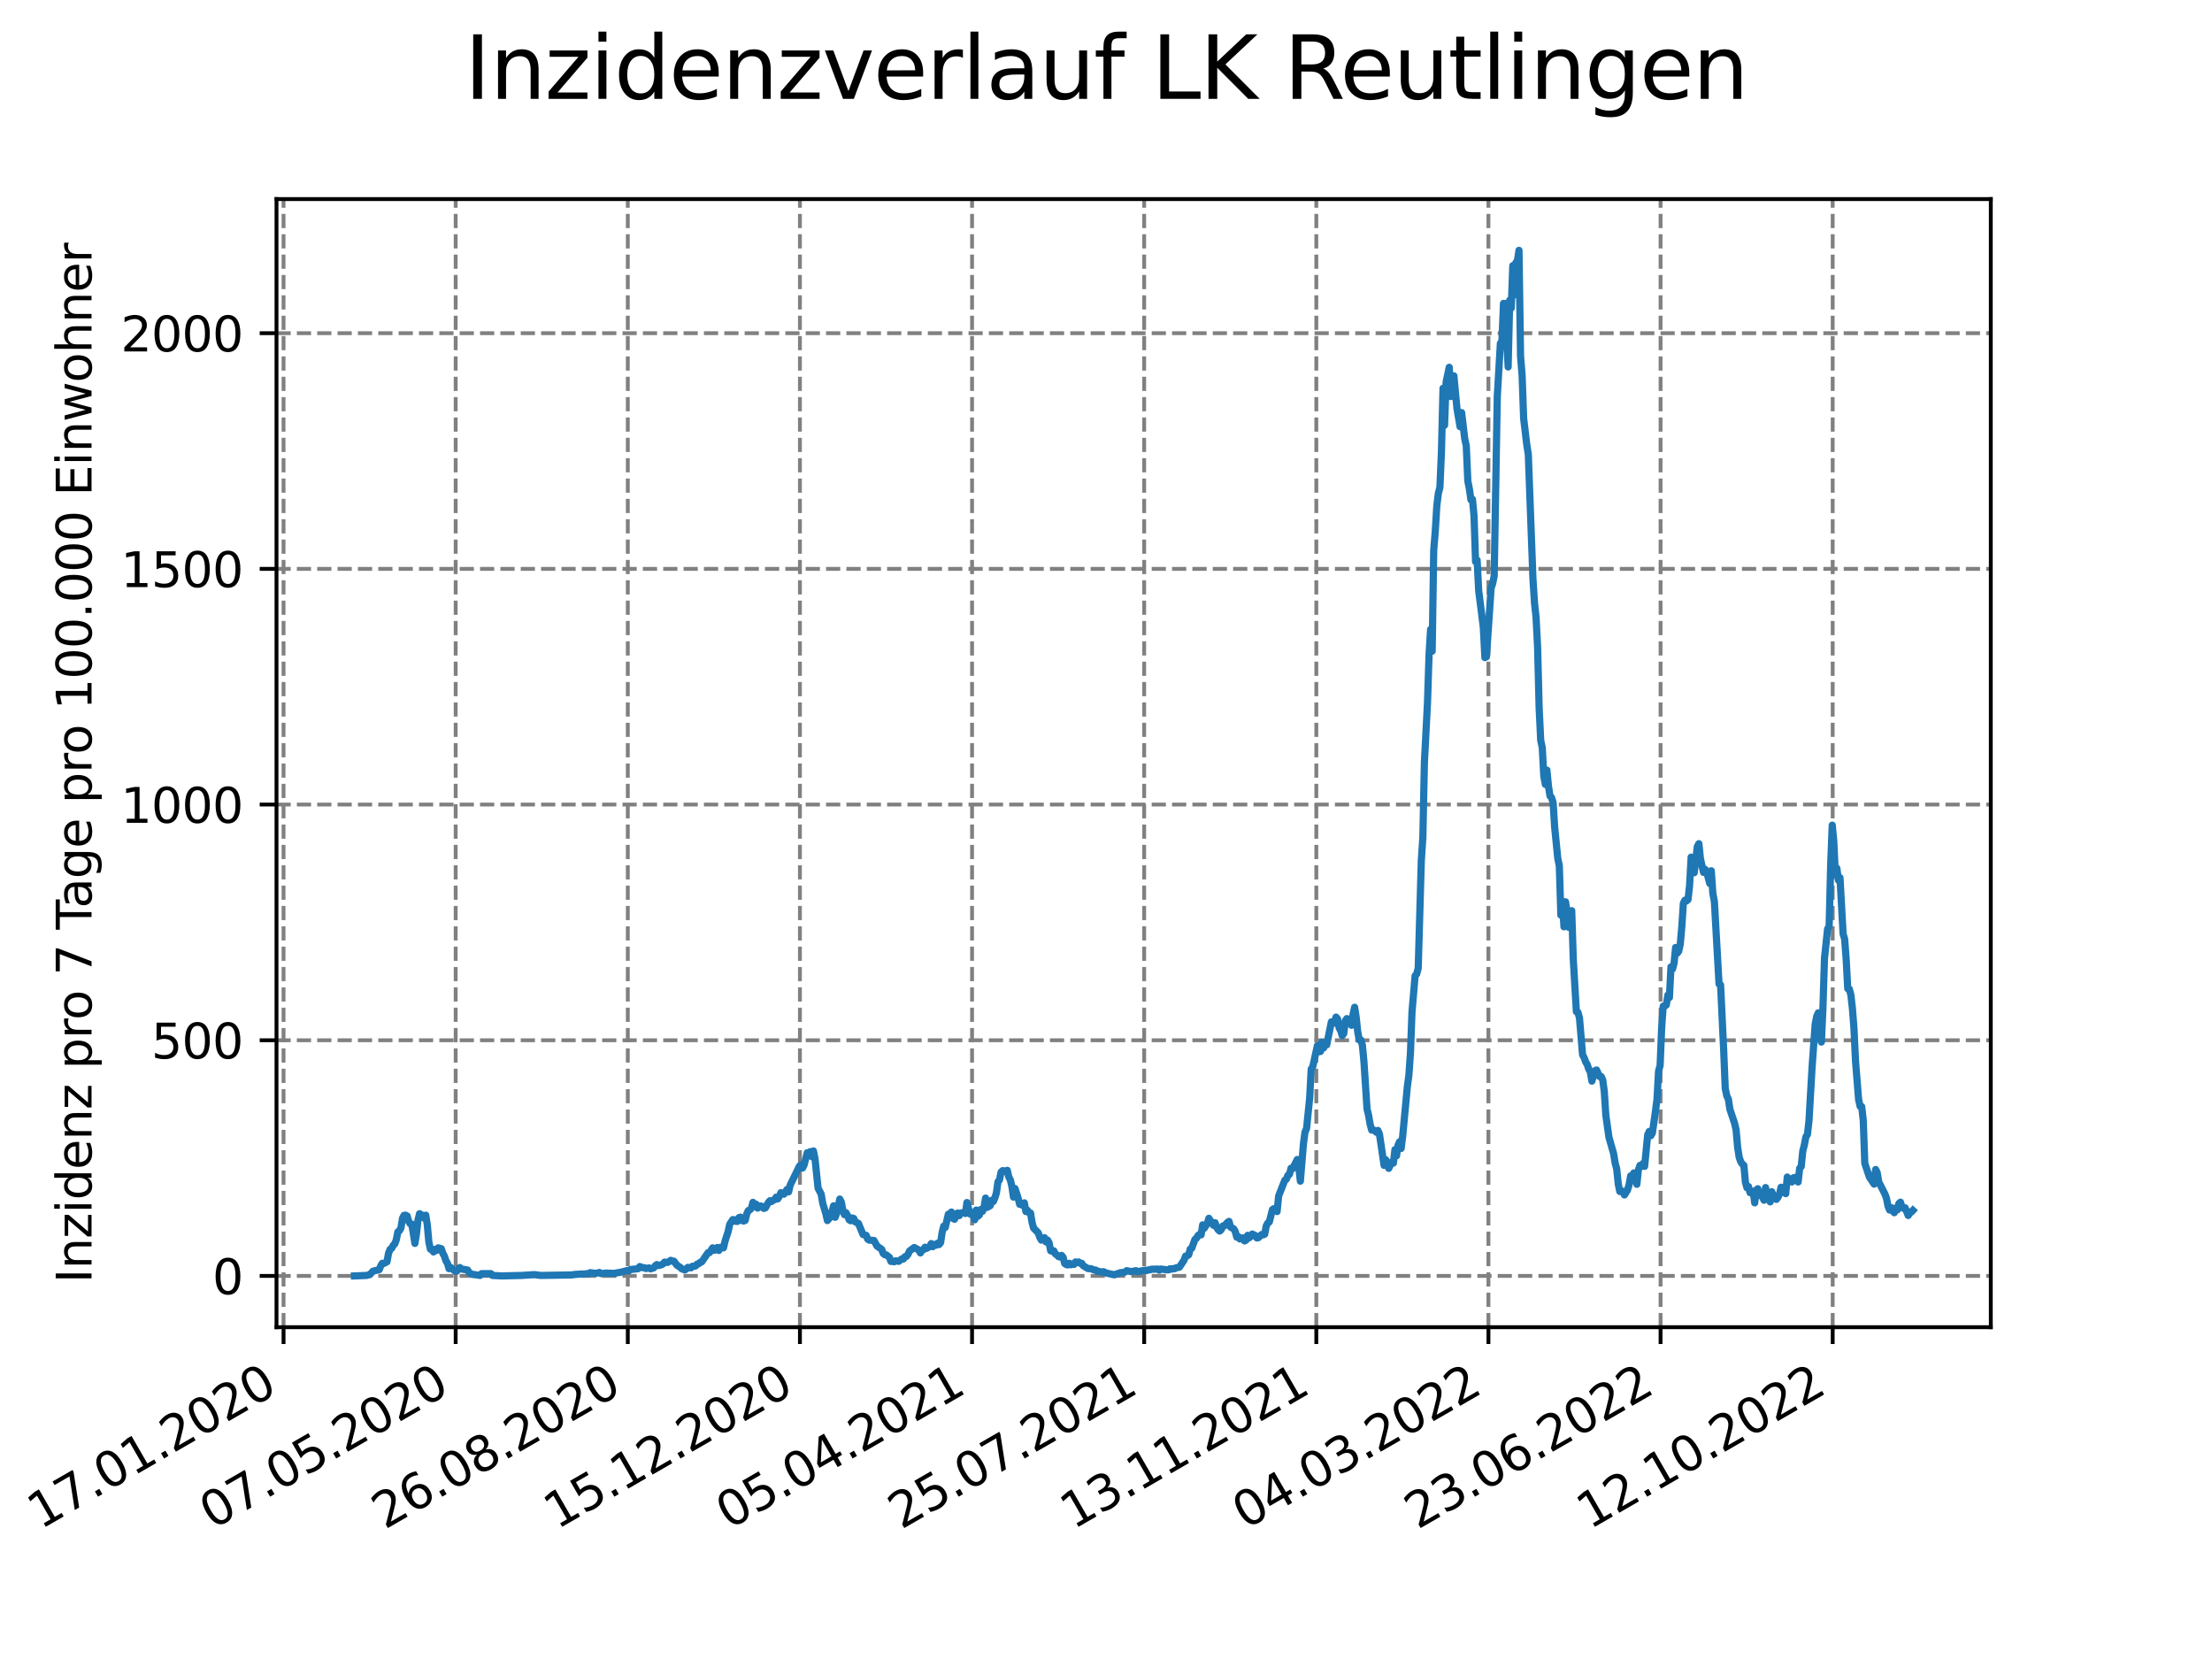 <?xml version="1.0" encoding="utf-8" standalone="no"?>
<!DOCTYPE svg PUBLIC "-//W3C//DTD SVG 1.1//EN"
  "http://www.w3.org/Graphics/SVG/1.1/DTD/svg11.dtd">
<svg xmlns:xlink="http://www.w3.org/1999/xlink" width="460.8pt" height="345.6pt" viewBox="0 0 460.8 345.6" xmlns="http://www.w3.org/2000/svg" version="1.1">
 <defs>
  <style type="text/css">*{stroke-linejoin: round; stroke-linecap: butt}</style>
 </defs>
 <g id="figure_1">
  <g id="patch_1">
   <path d="M 0 345.6 
L 460.8 345.6 
L 460.8 0 
L 0 0 
z
" style="fill: #ffffff"/>
  </g>
  <g id="axes_1">
   <g id="patch_2">
    <path d="M 57.6 276.48 
L 414.72 276.48 
L 414.72 41.472 
L 57.6 41.472 
z
" style="fill: #ffffff"/>
   </g>
   <g id="matplotlib.axis_1">
    <g id="xtick_1">
     <g id="line2d_1">
      <path d="M 59.067 276.48 
L 59.067 41.472 
" clip-path="url(#pcf0cdcf618)" style="fill: none; stroke-dasharray: 2.96,1.28; stroke-dashoffset: 0; stroke: #808080; stroke-width: 0.8"/>
     </g>
     <g id="line2d_2">
      <defs>
       <path id="me42c7a92fa" d="M 0 0 
L 0 3.5 
" style="stroke: #000000; stroke-width: 0.8"/>
      </defs>
      <g>
       <use xlink:href="#me42c7a92fa" x="59.067" y="276.48" style="stroke: #000000; stroke-width: 0.8"/>
      </g>
     </g>
     <g id="text_1">
      <!-- 17.01.2020 -->
      <g transform="translate(8.442 318.689) rotate(-30) scale(0.1 -0.1)">
       <defs>
        <path id="DejaVuSans-31" d="M 794 531 
L 1825 531 
L 1825 4091 
L 703 3866 
L 703 4441 
L 1819 4666 
L 2450 4666 
L 2450 531 
L 3481 531 
L 3481 0 
L 794 0 
L 794 531 
z
" transform="scale(0.016)"/>
        <path id="DejaVuSans-37" d="M 525 4666 
L 3525 4666 
L 3525 4397 
L 1831 0 
L 1172 0 
L 2766 4134 
L 525 4134 
L 525 4666 
z
" transform="scale(0.016)"/>
        <path id="DejaVuSans-2e" d="M 684 794 
L 1344 794 
L 1344 0 
L 684 0 
L 684 794 
z
" transform="scale(0.016)"/>
        <path id="DejaVuSans-30" d="M 2034 4250 
Q 1547 4250 1301 3770 
Q 1056 3291 1056 2328 
Q 1056 1369 1301 889 
Q 1547 409 2034 409 
Q 2525 409 2770 889 
Q 3016 1369 3016 2328 
Q 3016 3291 2770 3770 
Q 2525 4250 2034 4250 
z
M 2034 4750 
Q 2819 4750 3233 4129 
Q 3647 3509 3647 2328 
Q 3647 1150 3233 529 
Q 2819 -91 2034 -91 
Q 1250 -91 836 529 
Q 422 1150 422 2328 
Q 422 3509 836 4129 
Q 1250 4750 2034 4750 
z
" transform="scale(0.016)"/>
        <path id="DejaVuSans-32" d="M 1228 531 
L 3431 531 
L 3431 0 
L 469 0 
L 469 531 
Q 828 903 1448 1529 
Q 2069 2156 2228 2338 
Q 2531 2678 2651 2914 
Q 2772 3150 2772 3378 
Q 2772 3750 2511 3984 
Q 2250 4219 1831 4219 
Q 1534 4219 1204 4116 
Q 875 4013 500 3803 
L 500 4441 
Q 881 4594 1212 4672 
Q 1544 4750 1819 4750 
Q 2544 4750 2975 4387 
Q 3406 4025 3406 3419 
Q 3406 3131 3298 2873 
Q 3191 2616 2906 2266 
Q 2828 2175 2409 1742 
Q 1991 1309 1228 531 
z
" transform="scale(0.016)"/>
       </defs>
       <use xlink:href="#DejaVuSans-31"/>
       <use xlink:href="#DejaVuSans-37" x="63.623"/>
       <use xlink:href="#DejaVuSans-2e" x="127.246"/>
       <use xlink:href="#DejaVuSans-30" x="159.033"/>
       <use xlink:href="#DejaVuSans-31" x="222.656"/>
       <use xlink:href="#DejaVuSans-2e" x="286.279"/>
       <use xlink:href="#DejaVuSans-32" x="318.066"/>
       <use xlink:href="#DejaVuSans-30" x="381.689"/>
       <use xlink:href="#DejaVuSans-32" x="445.312"/>
       <use xlink:href="#DejaVuSans-30" x="508.936"/>
      </g>
     </g>
    </g>
    <g id="xtick_2">
     <g id="line2d_3">
      <path d="M 94.925 276.48 
L 94.925 41.472 
" clip-path="url(#pcf0cdcf618)" style="fill: none; stroke-dasharray: 2.96,1.28; stroke-dashoffset: 0; stroke: #808080; stroke-width: 0.8"/>
     </g>
     <g id="line2d_4">
      <g>
       <use xlink:href="#me42c7a92fa" x="94.925" y="276.48" style="stroke: #000000; stroke-width: 0.8"/>
      </g>
     </g>
     <g id="text_2">
      <!-- 07.05.2020 -->
      <g transform="translate(44.299 318.689) rotate(-30) scale(0.1 -0.1)">
       <defs>
        <path id="DejaVuSans-35" d="M 691 4666 
L 3169 4666 
L 3169 4134 
L 1269 4134 
L 1269 2991 
Q 1406 3038 1543 3061 
Q 1681 3084 1819 3084 
Q 2600 3084 3056 2656 
Q 3513 2228 3513 1497 
Q 3513 744 3044 326 
Q 2575 -91 1722 -91 
Q 1428 -91 1123 -41 
Q 819 9 494 109 
L 494 744 
Q 775 591 1075 516 
Q 1375 441 1709 441 
Q 2250 441 2565 725 
Q 2881 1009 2881 1497 
Q 2881 1984 2565 2268 
Q 2250 2553 1709 2553 
Q 1456 2553 1204 2497 
Q 953 2441 691 2322 
L 691 4666 
z
" transform="scale(0.016)"/>
       </defs>
       <use xlink:href="#DejaVuSans-30"/>
       <use xlink:href="#DejaVuSans-37" x="63.623"/>
       <use xlink:href="#DejaVuSans-2e" x="127.246"/>
       <use xlink:href="#DejaVuSans-30" x="159.033"/>
       <use xlink:href="#DejaVuSans-35" x="222.656"/>
       <use xlink:href="#DejaVuSans-2e" x="286.279"/>
       <use xlink:href="#DejaVuSans-32" x="318.066"/>
       <use xlink:href="#DejaVuSans-30" x="381.689"/>
       <use xlink:href="#DejaVuSans-32" x="445.312"/>
       <use xlink:href="#DejaVuSans-30" x="508.936"/>
      </g>
     </g>
    </g>
    <g id="xtick_3">
     <g id="line2d_5">
      <path d="M 130.782 276.48 
L 130.782 41.472 
" clip-path="url(#pcf0cdcf618)" style="fill: none; stroke-dasharray: 2.96,1.28; stroke-dashoffset: 0; stroke: #808080; stroke-width: 0.8"/>
     </g>
     <g id="line2d_6">
      <g>
       <use xlink:href="#me42c7a92fa" x="130.782" y="276.48" style="stroke: #000000; stroke-width: 0.8"/>
      </g>
     </g>
     <g id="text_3">
      <!-- 26.08.2020 -->
      <g transform="translate(80.157 318.689) rotate(-30) scale(0.1 -0.1)">
       <defs>
        <path id="DejaVuSans-36" d="M 2113 2584 
Q 1688 2584 1439 2293 
Q 1191 2003 1191 1497 
Q 1191 994 1439 701 
Q 1688 409 2113 409 
Q 2538 409 2786 701 
Q 3034 994 3034 1497 
Q 3034 2003 2786 2293 
Q 2538 2584 2113 2584 
z
M 3366 4563 
L 3366 3988 
Q 3128 4100 2886 4159 
Q 2644 4219 2406 4219 
Q 1781 4219 1451 3797 
Q 1122 3375 1075 2522 
Q 1259 2794 1537 2939 
Q 1816 3084 2150 3084 
Q 2853 3084 3261 2657 
Q 3669 2231 3669 1497 
Q 3669 778 3244 343 
Q 2819 -91 2113 -91 
Q 1303 -91 875 529 
Q 447 1150 447 2328 
Q 447 3434 972 4092 
Q 1497 4750 2381 4750 
Q 2619 4750 2861 4703 
Q 3103 4656 3366 4563 
z
" transform="scale(0.016)"/>
        <path id="DejaVuSans-38" d="M 2034 2216 
Q 1584 2216 1326 1975 
Q 1069 1734 1069 1313 
Q 1069 891 1326 650 
Q 1584 409 2034 409 
Q 2484 409 2743 651 
Q 3003 894 3003 1313 
Q 3003 1734 2745 1975 
Q 2488 2216 2034 2216 
z
M 1403 2484 
Q 997 2584 770 2862 
Q 544 3141 544 3541 
Q 544 4100 942 4425 
Q 1341 4750 2034 4750 
Q 2731 4750 3128 4425 
Q 3525 4100 3525 3541 
Q 3525 3141 3298 2862 
Q 3072 2584 2669 2484 
Q 3125 2378 3379 2068 
Q 3634 1759 3634 1313 
Q 3634 634 3220 271 
Q 2806 -91 2034 -91 
Q 1263 -91 848 271 
Q 434 634 434 1313 
Q 434 1759 690 2068 
Q 947 2378 1403 2484 
z
M 1172 3481 
Q 1172 3119 1398 2916 
Q 1625 2713 2034 2713 
Q 2441 2713 2670 2916 
Q 2900 3119 2900 3481 
Q 2900 3844 2670 4047 
Q 2441 4250 2034 4250 
Q 1625 4250 1398 4047 
Q 1172 3844 1172 3481 
z
" transform="scale(0.016)"/>
       </defs>
       <use xlink:href="#DejaVuSans-32"/>
       <use xlink:href="#DejaVuSans-36" x="63.623"/>
       <use xlink:href="#DejaVuSans-2e" x="127.246"/>
       <use xlink:href="#DejaVuSans-30" x="159.033"/>
       <use xlink:href="#DejaVuSans-38" x="222.656"/>
       <use xlink:href="#DejaVuSans-2e" x="286.279"/>
       <use xlink:href="#DejaVuSans-32" x="318.066"/>
       <use xlink:href="#DejaVuSans-30" x="381.689"/>
       <use xlink:href="#DejaVuSans-32" x="445.312"/>
       <use xlink:href="#DejaVuSans-30" x="508.936"/>
      </g>
     </g>
    </g>
    <g id="xtick_4">
     <g id="line2d_7">
      <path d="M 166.639 276.48 
L 166.639 41.472 
" clip-path="url(#pcf0cdcf618)" style="fill: none; stroke-dasharray: 2.96,1.28; stroke-dashoffset: 0; stroke: #808080; stroke-width: 0.8"/>
     </g>
     <g id="line2d_8">
      <g>
       <use xlink:href="#me42c7a92fa" x="166.639" y="276.48" style="stroke: #000000; stroke-width: 0.8"/>
      </g>
     </g>
     <g id="text_4">
      <!-- 15.12.2020 -->
      <g transform="translate(116.014 318.689) rotate(-30) scale(0.1 -0.1)">
       <use xlink:href="#DejaVuSans-31"/>
       <use xlink:href="#DejaVuSans-35" x="63.623"/>
       <use xlink:href="#DejaVuSans-2e" x="127.246"/>
       <use xlink:href="#DejaVuSans-31" x="159.033"/>
       <use xlink:href="#DejaVuSans-32" x="222.656"/>
       <use xlink:href="#DejaVuSans-2e" x="286.279"/>
       <use xlink:href="#DejaVuSans-32" x="318.066"/>
       <use xlink:href="#DejaVuSans-30" x="381.689"/>
       <use xlink:href="#DejaVuSans-32" x="445.312"/>
       <use xlink:href="#DejaVuSans-30" x="508.936"/>
      </g>
     </g>
    </g>
    <g id="xtick_5">
     <g id="line2d_9">
      <path d="M 202.497 276.48 
L 202.497 41.472 
" clip-path="url(#pcf0cdcf618)" style="fill: none; stroke-dasharray: 2.96,1.28; stroke-dashoffset: 0; stroke: #808080; stroke-width: 0.8"/>
     </g>
     <g id="line2d_10">
      <g>
       <use xlink:href="#me42c7a92fa" x="202.497" y="276.48" style="stroke: #000000; stroke-width: 0.8"/>
      </g>
     </g>
     <g id="text_5">
      <!-- 05.04.2021 -->
      <g transform="translate(151.871 318.689) rotate(-30) scale(0.1 -0.1)">
       <defs>
        <path id="DejaVuSans-34" d="M 2419 4116 
L 825 1625 
L 2419 1625 
L 2419 4116 
z
M 2253 4666 
L 3047 4666 
L 3047 1625 
L 3713 1625 
L 3713 1100 
L 3047 1100 
L 3047 0 
L 2419 0 
L 2419 1100 
L 313 1100 
L 313 1709 
L 2253 4666 
z
" transform="scale(0.016)"/>
       </defs>
       <use xlink:href="#DejaVuSans-30"/>
       <use xlink:href="#DejaVuSans-35" x="63.623"/>
       <use xlink:href="#DejaVuSans-2e" x="127.246"/>
       <use xlink:href="#DejaVuSans-30" x="159.033"/>
       <use xlink:href="#DejaVuSans-34" x="222.656"/>
       <use xlink:href="#DejaVuSans-2e" x="286.279"/>
       <use xlink:href="#DejaVuSans-32" x="318.066"/>
       <use xlink:href="#DejaVuSans-30" x="381.689"/>
       <use xlink:href="#DejaVuSans-32" x="445.312"/>
       <use xlink:href="#DejaVuSans-31" x="508.936"/>
      </g>
     </g>
    </g>
    <g id="xtick_6">
     <g id="line2d_11">
      <path d="M 238.354 276.48 
L 238.354 41.472 
" clip-path="url(#pcf0cdcf618)" style="fill: none; stroke-dasharray: 2.96,1.28; stroke-dashoffset: 0; stroke: #808080; stroke-width: 0.8"/>
     </g>
     <g id="line2d_12">
      <g>
       <use xlink:href="#me42c7a92fa" x="238.354" y="276.48" style="stroke: #000000; stroke-width: 0.8"/>
      </g>
     </g>
     <g id="text_6">
      <!-- 25.07.2021 -->
      <g transform="translate(187.729 318.689) rotate(-30) scale(0.1 -0.1)">
       <use xlink:href="#DejaVuSans-32"/>
       <use xlink:href="#DejaVuSans-35" x="63.623"/>
       <use xlink:href="#DejaVuSans-2e" x="127.246"/>
       <use xlink:href="#DejaVuSans-30" x="159.033"/>
       <use xlink:href="#DejaVuSans-37" x="222.656"/>
       <use xlink:href="#DejaVuSans-2e" x="286.279"/>
       <use xlink:href="#DejaVuSans-32" x="318.066"/>
       <use xlink:href="#DejaVuSans-30" x="381.689"/>
       <use xlink:href="#DejaVuSans-32" x="445.312"/>
       <use xlink:href="#DejaVuSans-31" x="508.936"/>
      </g>
     </g>
    </g>
    <g id="xtick_7">
     <g id="line2d_13">
      <path d="M 274.211 276.48 
L 274.211 41.472 
" clip-path="url(#pcf0cdcf618)" style="fill: none; stroke-dasharray: 2.96,1.28; stroke-dashoffset: 0; stroke: #808080; stroke-width: 0.8"/>
     </g>
     <g id="line2d_14">
      <g>
       <use xlink:href="#me42c7a92fa" x="274.211" y="276.48" style="stroke: #000000; stroke-width: 0.8"/>
      </g>
     </g>
     <g id="text_7">
      <!-- 13.11.2021 -->
      <g transform="translate(223.586 318.689) rotate(-30) scale(0.1 -0.1)">
       <defs>
        <path id="DejaVuSans-33" d="M 2597 2516 
Q 3050 2419 3304 2112 
Q 3559 1806 3559 1356 
Q 3559 666 3084 287 
Q 2609 -91 1734 -91 
Q 1441 -91 1130 -33 
Q 819 25 488 141 
L 488 750 
Q 750 597 1062 519 
Q 1375 441 1716 441 
Q 2309 441 2620 675 
Q 2931 909 2931 1356 
Q 2931 1769 2642 2001 
Q 2353 2234 1838 2234 
L 1294 2234 
L 1294 2753 
L 1863 2753 
Q 2328 2753 2575 2939 
Q 2822 3125 2822 3475 
Q 2822 3834 2567 4026 
Q 2313 4219 1838 4219 
Q 1578 4219 1281 4162 
Q 984 4106 628 3988 
L 628 4550 
Q 988 4650 1302 4700 
Q 1616 4750 1894 4750 
Q 2613 4750 3031 4423 
Q 3450 4097 3450 3541 
Q 3450 3153 3228 2886 
Q 3006 2619 2597 2516 
z
" transform="scale(0.016)"/>
       </defs>
       <use xlink:href="#DejaVuSans-31"/>
       <use xlink:href="#DejaVuSans-33" x="63.623"/>
       <use xlink:href="#DejaVuSans-2e" x="127.246"/>
       <use xlink:href="#DejaVuSans-31" x="159.033"/>
       <use xlink:href="#DejaVuSans-31" x="222.656"/>
       <use xlink:href="#DejaVuSans-2e" x="286.279"/>
       <use xlink:href="#DejaVuSans-32" x="318.066"/>
       <use xlink:href="#DejaVuSans-30" x="381.689"/>
       <use xlink:href="#DejaVuSans-32" x="445.312"/>
       <use xlink:href="#DejaVuSans-31" x="508.936"/>
      </g>
     </g>
    </g>
    <g id="xtick_8">
     <g id="line2d_15">
      <path d="M 310.069 276.48 
L 310.069 41.472 
" clip-path="url(#pcf0cdcf618)" style="fill: none; stroke-dasharray: 2.96,1.28; stroke-dashoffset: 0; stroke: #808080; stroke-width: 0.8"/>
     </g>
     <g id="line2d_16">
      <g>
       <use xlink:href="#me42c7a92fa" x="310.069" y="276.48" style="stroke: #000000; stroke-width: 0.8"/>
      </g>
     </g>
     <g id="text_8">
      <!-- 04.03.2022 -->
      <g transform="translate(259.443 318.689) rotate(-30) scale(0.1 -0.1)">
       <use xlink:href="#DejaVuSans-30"/>
       <use xlink:href="#DejaVuSans-34" x="63.623"/>
       <use xlink:href="#DejaVuSans-2e" x="127.246"/>
       <use xlink:href="#DejaVuSans-30" x="159.033"/>
       <use xlink:href="#DejaVuSans-33" x="222.656"/>
       <use xlink:href="#DejaVuSans-2e" x="286.279"/>
       <use xlink:href="#DejaVuSans-32" x="318.066"/>
       <use xlink:href="#DejaVuSans-30" x="381.689"/>
       <use xlink:href="#DejaVuSans-32" x="445.312"/>
       <use xlink:href="#DejaVuSans-32" x="508.936"/>
      </g>
     </g>
    </g>
    <g id="xtick_9">
     <g id="line2d_17">
      <path d="M 345.926 276.48 
L 345.926 41.472 
" clip-path="url(#pcf0cdcf618)" style="fill: none; stroke-dasharray: 2.96,1.28; stroke-dashoffset: 0; stroke: #808080; stroke-width: 0.8"/>
     </g>
     <g id="line2d_18">
      <g>
       <use xlink:href="#me42c7a92fa" x="345.926" y="276.48" style="stroke: #000000; stroke-width: 0.8"/>
      </g>
     </g>
     <g id="text_9">
      <!-- 23.06.2022 -->
      <g transform="translate(295.301 318.689) rotate(-30) scale(0.1 -0.1)">
       <use xlink:href="#DejaVuSans-32"/>
       <use xlink:href="#DejaVuSans-33" x="63.623"/>
       <use xlink:href="#DejaVuSans-2e" x="127.246"/>
       <use xlink:href="#DejaVuSans-30" x="159.033"/>
       <use xlink:href="#DejaVuSans-36" x="222.656"/>
       <use xlink:href="#DejaVuSans-2e" x="286.279"/>
       <use xlink:href="#DejaVuSans-32" x="318.066"/>
       <use xlink:href="#DejaVuSans-30" x="381.689"/>
       <use xlink:href="#DejaVuSans-32" x="445.312"/>
       <use xlink:href="#DejaVuSans-32" x="508.936"/>
      </g>
     </g>
    </g>
    <g id="xtick_10">
     <g id="line2d_19">
      <path d="M 381.783 276.48 
L 381.783 41.472 
" clip-path="url(#pcf0cdcf618)" style="fill: none; stroke-dasharray: 2.96,1.28; stroke-dashoffset: 0; stroke: #808080; stroke-width: 0.8"/>
     </g>
     <g id="line2d_20">
      <g>
       <use xlink:href="#me42c7a92fa" x="381.783" y="276.48" style="stroke: #000000; stroke-width: 0.8"/>
      </g>
     </g>
     <g id="text_10">
      <!-- 12.10.2022 -->
      <g transform="translate(331.158 318.689) rotate(-30) scale(0.1 -0.1)">
       <use xlink:href="#DejaVuSans-31"/>
       <use xlink:href="#DejaVuSans-32" x="63.623"/>
       <use xlink:href="#DejaVuSans-2e" x="127.246"/>
       <use xlink:href="#DejaVuSans-31" x="159.033"/>
       <use xlink:href="#DejaVuSans-30" x="222.656"/>
       <use xlink:href="#DejaVuSans-2e" x="286.279"/>
       <use xlink:href="#DejaVuSans-32" x="318.066"/>
       <use xlink:href="#DejaVuSans-30" x="381.689"/>
       <use xlink:href="#DejaVuSans-32" x="445.312"/>
       <use xlink:href="#DejaVuSans-32" x="508.936"/>
      </g>
     </g>
    </g>
   </g>
   <g id="matplotlib.axis_2">
    <g id="ytick_1">
     <g id="line2d_21">
      <path d="M 57.6 265.798 
L 414.72 265.798 
" clip-path="url(#pcf0cdcf618)" style="fill: none; stroke-dasharray: 2.96,1.28; stroke-dashoffset: 0; stroke: #808080; stroke-width: 0.8"/>
     </g>
     <g id="line2d_22">
      <defs>
       <path id="m416d83bf9f" d="M 0 0 
L -3.5 0 
" style="stroke: #000000; stroke-width: 0.8"/>
      </defs>
      <g>
       <use xlink:href="#m416d83bf9f" x="57.6" y="265.798" style="stroke: #000000; stroke-width: 0.8"/>
      </g>
     </g>
     <g id="text_11">
      <!-- 0 -->
      <g transform="translate(44.237 269.597) scale(0.1 -0.1)">
       <use xlink:href="#DejaVuSans-30"/>
      </g>
     </g>
    </g>
    <g id="ytick_2">
     <g id="line2d_23">
      <path d="M 57.6 216.7 
L 414.72 216.7 
" clip-path="url(#pcf0cdcf618)" style="fill: none; stroke-dasharray: 2.96,1.28; stroke-dashoffset: 0; stroke: #808080; stroke-width: 0.8"/>
     </g>
     <g id="line2d_24">
      <g>
       <use xlink:href="#m416d83bf9f" x="57.6" y="216.7" style="stroke: #000000; stroke-width: 0.8"/>
      </g>
     </g>
     <g id="text_12">
      <!-- 500 -->
      <g transform="translate(31.512 220.499) scale(0.1 -0.1)">
       <use xlink:href="#DejaVuSans-35"/>
       <use xlink:href="#DejaVuSans-30" x="63.623"/>
       <use xlink:href="#DejaVuSans-30" x="127.246"/>
      </g>
     </g>
    </g>
    <g id="ytick_3">
     <g id="line2d_25">
      <path d="M 57.6 167.602 
L 414.72 167.602 
" clip-path="url(#pcf0cdcf618)" style="fill: none; stroke-dasharray: 2.96,1.28; stroke-dashoffset: 0; stroke: #808080; stroke-width: 0.8"/>
     </g>
     <g id="line2d_26">
      <g>
       <use xlink:href="#m416d83bf9f" x="57.6" y="167.602" style="stroke: #000000; stroke-width: 0.8"/>
      </g>
     </g>
     <g id="text_13">
      <!-- 1000 -->
      <g transform="translate(25.15 171.402) scale(0.1 -0.1)">
       <use xlink:href="#DejaVuSans-31"/>
       <use xlink:href="#DejaVuSans-30" x="63.623"/>
       <use xlink:href="#DejaVuSans-30" x="127.246"/>
       <use xlink:href="#DejaVuSans-30" x="190.869"/>
      </g>
     </g>
    </g>
    <g id="ytick_4">
     <g id="line2d_27">
      <path d="M 57.6 118.505 
L 414.72 118.505 
" clip-path="url(#pcf0cdcf618)" style="fill: none; stroke-dasharray: 2.96,1.28; stroke-dashoffset: 0; stroke: #808080; stroke-width: 0.8"/>
     </g>
     <g id="line2d_28">
      <g>
       <use xlink:href="#m416d83bf9f" x="57.6" y="118.505" style="stroke: #000000; stroke-width: 0.8"/>
      </g>
     </g>
     <g id="text_14">
      <!-- 1500 -->
      <g transform="translate(25.15 122.304) scale(0.1 -0.1)">
       <use xlink:href="#DejaVuSans-31"/>
       <use xlink:href="#DejaVuSans-35" x="63.623"/>
       <use xlink:href="#DejaVuSans-30" x="127.246"/>
       <use xlink:href="#DejaVuSans-30" x="190.869"/>
      </g>
     </g>
    </g>
    <g id="ytick_5">
     <g id="line2d_29">
      <path d="M 57.6 69.407 
L 414.72 69.407 
" clip-path="url(#pcf0cdcf618)" style="fill: none; stroke-dasharray: 2.96,1.28; stroke-dashoffset: 0; stroke: #808080; stroke-width: 0.8"/>
     </g>
     <g id="line2d_30">
      <g>
       <use xlink:href="#m416d83bf9f" x="57.6" y="69.407" style="stroke: #000000; stroke-width: 0.8"/>
      </g>
     </g>
     <g id="text_15">
      <!-- 2000 -->
      <g transform="translate(25.15 73.206) scale(0.1 -0.1)">
       <use xlink:href="#DejaVuSans-32"/>
       <use xlink:href="#DejaVuSans-30" x="63.623"/>
       <use xlink:href="#DejaVuSans-30" x="127.246"/>
       <use xlink:href="#DejaVuSans-30" x="190.869"/>
      </g>
     </g>
    </g>
    <g id="text_16">
     <!-- Inzidenz pro 7 Tage pro 100.000 Einwohner -->
     <g transform="translate(19.07 267.301) rotate(-90) scale(0.1 -0.1)">
      <defs>
       <path id="DejaVuSans-49" d="M 628 4666 
L 1259 4666 
L 1259 0 
L 628 0 
L 628 4666 
z
" transform="scale(0.016)"/>
       <path id="DejaVuSans-6e" d="M 3513 2113 
L 3513 0 
L 2938 0 
L 2938 2094 
Q 2938 2591 2744 2837 
Q 2550 3084 2163 3084 
Q 1697 3084 1428 2787 
Q 1159 2491 1159 1978 
L 1159 0 
L 581 0 
L 581 3500 
L 1159 3500 
L 1159 2956 
Q 1366 3272 1645 3428 
Q 1925 3584 2291 3584 
Q 2894 3584 3203 3211 
Q 3513 2838 3513 2113 
z
" transform="scale(0.016)"/>
       <path id="DejaVuSans-7a" d="M 353 3500 
L 3084 3500 
L 3084 2975 
L 922 459 
L 3084 459 
L 3084 0 
L 275 0 
L 275 525 
L 2438 3041 
L 353 3041 
L 353 3500 
z
" transform="scale(0.016)"/>
       <path id="DejaVuSans-69" d="M 603 3500 
L 1178 3500 
L 1178 0 
L 603 0 
L 603 3500 
z
M 603 4863 
L 1178 4863 
L 1178 4134 
L 603 4134 
L 603 4863 
z
" transform="scale(0.016)"/>
       <path id="DejaVuSans-64" d="M 2906 2969 
L 2906 4863 
L 3481 4863 
L 3481 0 
L 2906 0 
L 2906 525 
Q 2725 213 2448 61 
Q 2172 -91 1784 -91 
Q 1150 -91 751 415 
Q 353 922 353 1747 
Q 353 2572 751 3078 
Q 1150 3584 1784 3584 
Q 2172 3584 2448 3432 
Q 2725 3281 2906 2969 
z
M 947 1747 
Q 947 1113 1208 752 
Q 1469 391 1925 391 
Q 2381 391 2643 752 
Q 2906 1113 2906 1747 
Q 2906 2381 2643 2742 
Q 2381 3103 1925 3103 
Q 1469 3103 1208 2742 
Q 947 2381 947 1747 
z
" transform="scale(0.016)"/>
       <path id="DejaVuSans-65" d="M 3597 1894 
L 3597 1613 
L 953 1613 
Q 991 1019 1311 708 
Q 1631 397 2203 397 
Q 2534 397 2845 478 
Q 3156 559 3463 722 
L 3463 178 
Q 3153 47 2828 -22 
Q 2503 -91 2169 -91 
Q 1331 -91 842 396 
Q 353 884 353 1716 
Q 353 2575 817 3079 
Q 1281 3584 2069 3584 
Q 2775 3584 3186 3129 
Q 3597 2675 3597 1894 
z
M 3022 2063 
Q 3016 2534 2758 2815 
Q 2500 3097 2075 3097 
Q 1594 3097 1305 2825 
Q 1016 2553 972 2059 
L 3022 2063 
z
" transform="scale(0.016)"/>
       <path id="DejaVuSans-20" transform="scale(0.016)"/>
       <path id="DejaVuSans-70" d="M 1159 525 
L 1159 -1331 
L 581 -1331 
L 581 3500 
L 1159 3500 
L 1159 2969 
Q 1341 3281 1617 3432 
Q 1894 3584 2278 3584 
Q 2916 3584 3314 3078 
Q 3713 2572 3713 1747 
Q 3713 922 3314 415 
Q 2916 -91 2278 -91 
Q 1894 -91 1617 61 
Q 1341 213 1159 525 
z
M 3116 1747 
Q 3116 2381 2855 2742 
Q 2594 3103 2138 3103 
Q 1681 3103 1420 2742 
Q 1159 2381 1159 1747 
Q 1159 1113 1420 752 
Q 1681 391 2138 391 
Q 2594 391 2855 752 
Q 3116 1113 3116 1747 
z
" transform="scale(0.016)"/>
       <path id="DejaVuSans-72" d="M 2631 2963 
Q 2534 3019 2420 3045 
Q 2306 3072 2169 3072 
Q 1681 3072 1420 2755 
Q 1159 2438 1159 1844 
L 1159 0 
L 581 0 
L 581 3500 
L 1159 3500 
L 1159 2956 
Q 1341 3275 1631 3429 
Q 1922 3584 2338 3584 
Q 2397 3584 2469 3576 
Q 2541 3569 2628 3553 
L 2631 2963 
z
" transform="scale(0.016)"/>
       <path id="DejaVuSans-6f" d="M 1959 3097 
Q 1497 3097 1228 2736 
Q 959 2375 959 1747 
Q 959 1119 1226 758 
Q 1494 397 1959 397 
Q 2419 397 2687 759 
Q 2956 1122 2956 1747 
Q 2956 2369 2687 2733 
Q 2419 3097 1959 3097 
z
M 1959 3584 
Q 2709 3584 3137 3096 
Q 3566 2609 3566 1747 
Q 3566 888 3137 398 
Q 2709 -91 1959 -91 
Q 1206 -91 779 398 
Q 353 888 353 1747 
Q 353 2609 779 3096 
Q 1206 3584 1959 3584 
z
" transform="scale(0.016)"/>
       <path id="DejaVuSans-54" d="M -19 4666 
L 3928 4666 
L 3928 4134 
L 2272 4134 
L 2272 0 
L 1638 0 
L 1638 4134 
L -19 4134 
L -19 4666 
z
" transform="scale(0.016)"/>
       <path id="DejaVuSans-61" d="M 2194 1759 
Q 1497 1759 1228 1600 
Q 959 1441 959 1056 
Q 959 750 1161 570 
Q 1363 391 1709 391 
Q 2188 391 2477 730 
Q 2766 1069 2766 1631 
L 2766 1759 
L 2194 1759 
z
M 3341 1997 
L 3341 0 
L 2766 0 
L 2766 531 
Q 2569 213 2275 61 
Q 1981 -91 1556 -91 
Q 1019 -91 701 211 
Q 384 513 384 1019 
Q 384 1609 779 1909 
Q 1175 2209 1959 2209 
L 2766 2209 
L 2766 2266 
Q 2766 2663 2505 2880 
Q 2244 3097 1772 3097 
Q 1472 3097 1187 3025 
Q 903 2953 641 2809 
L 641 3341 
Q 956 3463 1253 3523 
Q 1550 3584 1831 3584 
Q 2591 3584 2966 3190 
Q 3341 2797 3341 1997 
z
" transform="scale(0.016)"/>
       <path id="DejaVuSans-67" d="M 2906 1791 
Q 2906 2416 2648 2759 
Q 2391 3103 1925 3103 
Q 1463 3103 1205 2759 
Q 947 2416 947 1791 
Q 947 1169 1205 825 
Q 1463 481 1925 481 
Q 2391 481 2648 825 
Q 2906 1169 2906 1791 
z
M 3481 434 
Q 3481 -459 3084 -895 
Q 2688 -1331 1869 -1331 
Q 1566 -1331 1297 -1286 
Q 1028 -1241 775 -1147 
L 775 -588 
Q 1028 -725 1275 -790 
Q 1522 -856 1778 -856 
Q 2344 -856 2625 -561 
Q 2906 -266 2906 331 
L 2906 616 
Q 2728 306 2450 153 
Q 2172 0 1784 0 
Q 1141 0 747 490 
Q 353 981 353 1791 
Q 353 2603 747 3093 
Q 1141 3584 1784 3584 
Q 2172 3584 2450 3431 
Q 2728 3278 2906 2969 
L 2906 3500 
L 3481 3500 
L 3481 434 
z
" transform="scale(0.016)"/>
       <path id="DejaVuSans-45" d="M 628 4666 
L 3578 4666 
L 3578 4134 
L 1259 4134 
L 1259 2753 
L 3481 2753 
L 3481 2222 
L 1259 2222 
L 1259 531 
L 3634 531 
L 3634 0 
L 628 0 
L 628 4666 
z
" transform="scale(0.016)"/>
       <path id="DejaVuSans-77" d="M 269 3500 
L 844 3500 
L 1563 769 
L 2278 3500 
L 2956 3500 
L 3675 769 
L 4391 3500 
L 4966 3500 
L 4050 0 
L 3372 0 
L 2619 2869 
L 1863 0 
L 1184 0 
L 269 3500 
z
" transform="scale(0.016)"/>
       <path id="DejaVuSans-68" d="M 3513 2113 
L 3513 0 
L 2938 0 
L 2938 2094 
Q 2938 2591 2744 2837 
Q 2550 3084 2163 3084 
Q 1697 3084 1428 2787 
Q 1159 2491 1159 1978 
L 1159 0 
L 581 0 
L 581 4863 
L 1159 4863 
L 1159 2956 
Q 1366 3272 1645 3428 
Q 1925 3584 2291 3584 
Q 2894 3584 3203 3211 
Q 3513 2838 3513 2113 
z
" transform="scale(0.016)"/>
      </defs>
      <use xlink:href="#DejaVuSans-49"/>
      <use xlink:href="#DejaVuSans-6e" x="29.492"/>
      <use xlink:href="#DejaVuSans-7a" x="92.871"/>
      <use xlink:href="#DejaVuSans-69" x="145.361"/>
      <use xlink:href="#DejaVuSans-64" x="173.145"/>
      <use xlink:href="#DejaVuSans-65" x="236.621"/>
      <use xlink:href="#DejaVuSans-6e" x="298.145"/>
      <use xlink:href="#DejaVuSans-7a" x="361.523"/>
      <use xlink:href="#DejaVuSans-20" x="414.014"/>
      <use xlink:href="#DejaVuSans-70" x="445.801"/>
      <use xlink:href="#DejaVuSans-72" x="509.277"/>
      <use xlink:href="#DejaVuSans-6f" x="548.141"/>
      <use xlink:href="#DejaVuSans-20" x="609.322"/>
      <use xlink:href="#DejaVuSans-37" x="641.109"/>
      <use xlink:href="#DejaVuSans-20" x="704.732"/>
      <use xlink:href="#DejaVuSans-54" x="736.52"/>
      <use xlink:href="#DejaVuSans-61" x="781.104"/>
      <use xlink:href="#DejaVuSans-67" x="842.383"/>
      <use xlink:href="#DejaVuSans-65" x="905.859"/>
      <use xlink:href="#DejaVuSans-20" x="967.383"/>
      <use xlink:href="#DejaVuSans-70" x="999.17"/>
      <use xlink:href="#DejaVuSans-72" x="1062.646"/>
      <use xlink:href="#DejaVuSans-6f" x="1101.51"/>
      <use xlink:href="#DejaVuSans-20" x="1162.691"/>
      <use xlink:href="#DejaVuSans-31" x="1194.479"/>
      <use xlink:href="#DejaVuSans-30" x="1258.102"/>
      <use xlink:href="#DejaVuSans-30" x="1321.725"/>
      <use xlink:href="#DejaVuSans-2e" x="1385.348"/>
      <use xlink:href="#DejaVuSans-30" x="1417.135"/>
      <use xlink:href="#DejaVuSans-30" x="1480.758"/>
      <use xlink:href="#DejaVuSans-30" x="1544.381"/>
      <use xlink:href="#DejaVuSans-20" x="1608.004"/>
      <use xlink:href="#DejaVuSans-45" x="1639.791"/>
      <use xlink:href="#DejaVuSans-69" x="1702.975"/>
      <use xlink:href="#DejaVuSans-6e" x="1730.758"/>
      <use xlink:href="#DejaVuSans-77" x="1794.137"/>
      <use xlink:href="#DejaVuSans-6f" x="1875.924"/>
      <use xlink:href="#DejaVuSans-68" x="1937.105"/>
      <use xlink:href="#DejaVuSans-6e" x="2000.484"/>
      <use xlink:href="#DejaVuSans-65" x="2063.863"/>
      <use xlink:href="#DejaVuSans-72" x="2125.387"/>
     </g>
    </g>
   </g>
   <g id="line2d_31">
    <path d="M 73.833 265.798 
L 76.417 265.695 
L 77.063 265.49 
L 77.709 264.806 
L 79.001 264.498 
L 79.324 263.677 
L 79.647 263.164 
L 79.97 263.198 
L 80.617 262.856 
L 80.94 261.077 
L 81.263 260.256 
L 81.586 260.05 
L 81.909 259.435 
L 82.232 259.127 
L 82.555 258.272 
L 82.878 256.629 
L 83.201 256.39 
L 83.524 255.808 
L 83.847 253.79 
L 84.17 253.174 
L 84.493 253.14 
L 84.816 253.311 
L 85.139 254.44 
L 85.462 254.953 
L 85.785 254.987 
L 86.431 259.024 
L 86.754 257.04 
L 87.077 254.166 
L 87.4 252.832 
L 87.723 253.003 
L 88.369 253.756 
L 88.693 253.14 
L 89.016 255.193 
L 89.339 258.75 
L 89.662 260.222 
L 89.985 260.358 
L 90.308 260.803 
L 90.631 260.256 
L 90.954 260.495 
L 91.277 259.948 
L 91.923 260.119 
L 92.246 261.077 
L 92.569 261.658 
L 92.892 262.65 
L 93.215 263.164 
L 93.538 264.293 
L 93.861 264.019 
L 94.507 264.566 
L 94.83 264.806 
L 95.153 264.806 
L 95.476 264.258 
L 95.799 264.053 
L 96.122 264.361 
L 96.769 264.464 
L 97.415 264.566 
L 97.738 265.148 
L 98.384 265.456 
L 99.999 265.695 
L 100.322 265.319 
L 102.26 265.319 
L 102.583 265.695 
L 104.521 265.798 
L 108.721 265.695 
L 111.305 265.524 
L 112.597 265.695 
L 119.058 265.593 
L 119.704 265.49 
L 121.32 265.387 
L 121.643 265.422 
L 122.289 265.319 
L 122.612 265.353 
L 122.935 265.114 
L 123.581 265.216 
L 124.227 265.25 
L 124.873 265.079 
L 125.196 265.319 
L 126.488 265.182 
L 126.811 265.285 
L 127.134 265.216 
L 127.78 265.285 
L 129.395 265.011 
L 130.688 264.669 
L 131.011 264.737 
L 131.334 264.464 
L 132.949 264.293 
L 133.272 263.848 
L 133.918 264.087 
L 134.241 264.087 
L 134.564 264.258 
L 135.21 264.122 
L 135.533 264.327 
L 136.179 264.122 
L 136.502 263.677 
L 136.825 263.437 
L 137.148 263.643 
L 137.795 263.472 
L 138.118 263.3 
L 138.441 262.924 
L 139.087 262.993 
L 139.733 262.548 
L 140.056 262.719 
L 140.379 262.719 
L 141.025 263.574 
L 141.671 263.985 
L 141.994 264.293 
L 142.64 264.566 
L 142.963 264.361 
L 143.286 264.019 
L 143.932 264.122 
L 144.255 263.779 
L 144.578 263.814 
L 144.901 263.711 
L 145.224 263.335 
L 145.547 263.266 
L 145.871 262.958 
L 146.194 262.856 
L 147.486 260.974 
L 147.809 260.94 
L 148.455 259.948 
L 148.778 260.461 
L 149.101 260.358 
L 149.424 259.879 
L 149.747 260.495 
L 150.07 259.845 
L 150.393 259.811 
L 150.716 259.948 
L 151.039 258.545 
L 151.685 256.561 
L 152.008 255.056 
L 152.654 254.064 
L 152.977 254.098 
L 153.3 254.44 
L 153.623 254.44 
L 153.946 253.653 
L 154.27 253.551 
L 154.593 254.269 
L 154.916 254.372 
L 155.239 254.235 
L 155.562 252.866 
L 155.885 252.182 
L 156.208 252.045 
L 156.531 251.703 
L 156.854 250.472 
L 157.177 251.087 
L 157.5 250.848 
L 157.823 251.669 
L 158.469 251.224 
L 158.792 251.327 
L 159.115 251.737 
L 159.438 251.635 
L 160.084 250.472 
L 160.407 250.129 
L 160.73 250.301 
L 161.053 250.027 
L 161.376 249.924 
L 161.699 249.377 
L 162.022 249.753 
L 162.346 249.24 
L 162.669 248.453 
L 162.992 248.727 
L 163.315 248.761 
L 163.961 247.769 
L 164.284 248.282 
L 164.607 246.879 
L 166.545 242.911 
L 166.868 242.672 
L 167.191 243.322 
L 167.514 242.672 
L 168.16 240.14 
L 168.483 240.722 
L 168.806 239.901 
L 169.129 240.961 
L 169.452 239.764 
L 169.775 241.337 
L 170.421 247.529 
L 171.068 248.761 
L 171.391 250.677 
L 172.037 252.832 
L 172.36 254.269 
L 173.006 253.516 
L 173.652 251.19 
L 173.975 253.585 
L 174.298 252.729 
L 174.944 249.787 
L 175.267 250.437 
L 175.59 252.216 
L 175.913 253.037 
L 176.236 252.627 
L 176.559 253.208 
L 176.882 254.098 
L 177.205 254.303 
L 177.528 253.722 
L 177.851 253.824 
L 178.174 254.543 
L 178.821 254.851 
L 179.79 257.177 
L 180.436 257.348 
L 180.759 258.135 
L 181.082 258.34 
L 182.051 258.408 
L 182.697 259.572 
L 183.666 260.256 
L 183.989 261.111 
L 184.312 261.385 
L 184.635 261.419 
L 185.281 261.932 
L 185.604 262.787 
L 185.927 262.753 
L 186.25 262.856 
L 186.573 262.65 
L 187.22 262.753 
L 187.866 262.24 
L 188.189 262.274 
L 188.512 261.795 
L 188.835 261.727 
L 189.158 261.282 
L 189.481 260.598 
L 190.45 259.879 
L 191.096 260.222 
L 191.419 260.461 
L 191.742 261.008 
L 192.065 260.427 
L 192.388 260.324 
L 192.711 259.811 
L 193.034 260.05 
L 193.68 259.674 
L 194.003 259.058 
L 194.326 259.708 
L 194.649 259.264 
L 194.972 259.4 
L 195.296 258.99 
L 195.619 259.264 
L 195.942 258.853 
L 196.265 256.732 
L 196.588 255.432 
L 196.911 255.706 
L 197.557 252.935 
L 197.88 252.866 
L 198.203 252.49 
L 198.526 253.824 
L 198.849 253.995 
L 199.172 253.106 
L 199.495 252.695 
L 199.818 253.243 
L 200.141 252.695 
L 200.787 252.593 
L 201.11 252.798 
L 201.433 250.506 
L 202.079 252.901 
L 202.402 252.593 
L 202.725 253.037 
L 203.048 254.098 
L 203.372 252.079 
L 203.695 253.379 
L 204.018 253.106 
L 204.341 251.943 
L 204.664 252.353 
L 204.987 251.566 
L 205.31 249.582 
L 205.633 251.532 
L 206.279 251.156 
L 206.602 250.027 
L 206.925 250.301 
L 207.248 249.548 
L 207.571 248.487 
L 207.894 246.195 
L 208.217 245.785 
L 208.54 244.177 
L 208.863 243.869 
L 209.186 243.903 
L 209.509 244.108 
L 209.832 243.801 
L 210.155 245.203 
L 210.478 245.819 
L 210.801 247.187 
L 211.124 249.377 
L 211.447 247.598 
L 212.094 249.582 
L 212.417 250.882 
L 212.74 250.882 
L 213.063 251.122 
L 213.386 250.574 
L 213.709 252.387 
L 214.032 252.114 
L 214.355 252.627 
L 214.678 252.695 
L 215.001 254.679 
L 215.324 255.843 
L 216.293 256.835 
L 216.616 257.793 
L 216.939 258.34 
L 217.585 257.827 
L 217.908 258.716 
L 218.231 258.34 
L 218.554 258.922 
L 218.877 260.564 
L 219.2 260.666 
L 219.523 260.564 
L 219.847 261.214 
L 220.17 261.419 
L 220.493 261.761 
L 220.816 261.864 
L 221.139 261.522 
L 221.462 261.898 
L 221.785 263.198 
L 222.108 263.437 
L 222.431 263.506 
L 222.754 263.164 
L 223.077 263.472 
L 223.4 263.3 
L 223.723 263.403 
L 224.046 262.89 
L 224.369 263.027 
L 224.692 262.89 
L 225.015 263.164 
L 225.338 263.164 
L 225.661 263.677 
L 226.63 264.258 
L 227.276 264.293 
L 227.922 264.566 
L 228.246 264.566 
L 228.569 264.84 
L 228.892 264.84 
L 229.538 265.011 
L 229.861 264.908 
L 230.507 265.216 
L 232.122 265.558 
L 233.414 265.114 
L 234.06 265.079 
L 234.383 264.977 
L 234.706 264.703 
L 235.675 264.908 
L 236.645 264.703 
L 236.968 264.908 
L 238.583 264.6 
L 238.906 264.669 
L 239.229 264.532 
L 239.552 264.532 
L 239.875 264.395 
L 240.521 264.395 
L 241.167 264.361 
L 241.49 264.6 
L 241.813 264.361 
L 243.105 264.532 
L 243.428 264.532 
L 243.751 264.293 
L 244.074 264.395 
L 244.398 264.258 
L 244.721 264.293 
L 245.044 264.087 
L 245.69 263.985 
L 246.659 262.514 
L 246.982 261.658 
L 247.305 261.624 
L 247.628 261.385 
L 247.951 260.187 
L 248.274 260.016 
L 248.92 258.203 
L 249.243 257.964 
L 249.566 257.382 
L 249.889 257.143 
L 250.212 257.245 
L 250.535 255.158 
L 250.858 255.877 
L 251.504 254.885 
L 251.827 253.79 
L 252.797 255.261 
L 253.12 254.714 
L 253.443 255.672 
L 253.766 256.185 
L 254.089 256.458 
L 254.412 256.15 
L 254.735 255.398 
L 255.058 255.364 
L 255.704 254.645 
L 256.027 254.44 
L 256.35 255.637 
L 256.996 255.979 
L 257.319 256.527 
L 257.642 257.724 
L 257.965 257.587 
L 258.288 258.1 
L 258.934 257.861 
L 259.257 258.511 
L 259.58 258.34 
L 259.903 257.348 
L 260.226 257.861 
L 260.549 257.587 
L 260.873 257.074 
L 261.519 257.382 
L 261.842 257.895 
L 262.165 257.827 
L 262.811 257.177 
L 263.134 257.245 
L 263.457 257.108 
L 263.78 255.398 
L 264.103 254.782 
L 264.426 254.543 
L 265.072 251.977 
L 265.395 251.772 
L 265.718 251.84 
L 266.041 252.387 
L 266.364 249.137 
L 267.656 245.853 
L 267.979 245.648 
L 268.302 244.827 
L 268.625 244.622 
L 268.948 243.356 
L 269.272 243.458 
L 270.241 241.543 
L 270.564 243.151 
L 270.887 246.058 
L 271.533 238.224 
L 271.856 235.83 
L 272.179 235.111 
L 272.825 228.748 
L 273.148 222.727 
L 273.471 222.214 
L 274.44 217.801 
L 274.763 219.101 
L 275.086 219.032 
L 275.409 217.116 
L 275.732 218.314 
L 276.055 217.356 
L 276.378 217.664 
L 277.348 212.874 
L 277.671 213.217 
L 277.994 212.977 
L 278.317 211.882 
L 278.64 212.259 
L 278.963 214.14 
L 279.286 214.688 
L 279.609 215.748 
L 279.932 215.303 
L 280.255 212.635 
L 280.578 212.19 
L 280.901 212.395 
L 281.547 213.593 
L 281.87 211.267 
L 282.193 209.83 
L 282.516 211.917 
L 282.839 214.961 
L 283.162 216.638 
L 283.485 216.638 
L 283.808 217.732 
L 284.131 221.119 
L 284.777 231.006 
L 285.1 232.34 
L 285.424 234.222 
L 285.747 235.419 
L 286.07 235.351 
L 286.393 235.522 
L 286.716 235.864 
L 287.039 235.487 
L 287.362 236.24 
L 288.331 242.774 
L 288.654 241.577 
L 288.977 242.09 
L 289.3 243.39 
L 289.946 242.09 
L 290.269 242.295 
L 290.592 239.49 
L 290.915 240.79 
L 291.238 238.566 
L 291.561 237.848 
L 291.884 239.251 
L 292.207 236.651 
L 293.176 226.353 
L 293.499 223.959 
L 293.823 219.34 
L 294.146 210.753 
L 294.792 203.261 
L 295.115 202.919 
L 295.438 201.688 
L 296.084 179.28 
L 296.407 174.456 
L 296.73 158.788 
L 297.376 146.335 
L 297.699 136.346 
L 298.022 131.112 
L 298.345 135.662 
L 298.668 114.622 
L 298.991 110.722 
L 299.314 105.385 
L 299.637 102.751 
L 299.96 101.554 
L 300.283 94.028 
L 300.606 80.891 
L 300.929 88.588 
L 301.252 79.591 
L 301.899 76.512 
L 302.222 82.601 
L 302.545 81.678 
L 302.868 78.291 
L 303.514 85.133 
L 304.16 88.896 
L 304.483 85.954 
L 305.129 91.393 
L 305.452 92.899 
L 305.775 100.22 
L 306.098 101.828 
L 306.421 104.12 
L 306.744 104.017 
L 307.067 107.472 
L 307.39 117.017 
L 307.713 116.675 
L 308.036 123.038 
L 309.005 130.701 
L 309.328 136.996 
L 309.651 136.825 
L 310.621 122.559 
L 310.944 121.567 
L 311.267 119.993 
L 311.913 82.567 
L 312.559 71.517 
L 312.882 71.073 
L 313.205 63.204 
L 313.528 63.238 
L 314.174 76.444 
L 314.497 62.554 
L 314.82 64.196 
L 315.143 55.336 
L 315.466 61.425 
L 315.789 54.72 
L 316.112 54.275 
L 316.435 52.154 
L 316.758 74.186 
L 317.081 78.154 
L 317.404 87.186 
L 318.05 92.591 
L 318.374 94.643 
L 319.343 120.609 
L 319.666 125.638 
L 319.989 128.58 
L 320.312 134.875 
L 320.635 147.567 
L 320.958 154.238 
L 321.281 155.743 
L 321.604 161.696 
L 321.927 163.406 
L 322.25 160.43 
L 322.573 163.783 
L 322.896 165.835 
L 323.219 166.143 
L 323.542 167.238 
L 323.865 172.335 
L 324.511 178.801 
L 324.834 180.375 
L 325.157 190.638 
L 325.48 187.764 
L 325.803 193.067 
L 326.126 187.867 
L 326.449 189.953 
L 326.773 193.169 
L 327.419 189.714 
L 327.742 199.806 
L 328.388 210.753 
L 328.711 210.89 
L 329.034 212.053 
L 329.68 219.751 
L 330.003 220.332 
L 330.326 221.222 
L 330.649 221.769 
L 330.972 222.727 
L 331.295 223.309 
L 331.618 225.224 
L 332.264 223.035 
L 332.587 222.898 
L 333.233 224.266 
L 333.556 224.266 
L 333.879 224.985 
L 334.202 227.38 
L 334.525 232.34 
L 335.172 236.924 
L 336.141 240.311 
L 336.464 242.295 
L 336.787 243.493 
L 337.11 246.64 
L 337.433 248.214 
L 338.079 248.145 
L 338.402 248.932 
L 339.048 247.906 
L 339.371 246.777 
L 339.694 244.964 
L 340.017 245.101 
L 340.34 244.348 
L 340.986 246.708 
L 341.309 243.698 
L 341.632 242.774 
L 341.955 242.98 
L 342.278 242.364 
L 342.601 242.98 
L 343.248 236.377 
L 343.571 235.693 
L 343.894 236.582 
L 344.217 236.035 
L 344.863 231.519 
L 345.186 228.953 
L 345.509 223.103 
L 345.832 221.974 
L 346.155 214.038 
L 346.478 209.59 
L 346.801 209.59 
L 347.124 209.351 
L 347.447 207.298 
L 347.77 207.811 
L 348.093 201.414 
L 348.416 201.859 
L 348.739 200.661 
L 349.062 197.377 
L 349.385 198.574 
L 349.708 198.164 
L 350.031 196.659 
L 350.354 193.032 
L 350.677 188.14 
L 351 187.525 
L 351.324 187.696 
L 351.647 187.388 
L 351.97 184.48 
L 352.293 178.561 
L 352.616 180.922 
L 352.939 181.811 
L 353.585 176.338 
L 353.908 175.756 
L 354.231 178.904 
L 354.877 181.743 
L 355.2 181.093 
L 355.523 181.606 
L 356.169 184.035 
L 356.492 181.401 
L 356.815 186.088 
L 357.138 187.832 
L 358.107 204.972 
L 358.43 205.177 
L 359.076 218.827 
L 359.4 226.764 
L 359.723 228.303 
L 360.046 228.953 
L 360.369 231.074 
L 361.338 233.982 
L 361.661 235.385 
L 361.984 239.045 
L 362.307 241.098 
L 362.63 242.022 
L 362.953 242.501 
L 363.276 242.74 
L 363.599 246.264 
L 363.922 247.427 
L 364.245 247.187 
L 364.568 248.453 
L 364.891 248.487 
L 365.214 248.145 
L 365.537 250.574 
L 365.86 247.906 
L 366.183 247.632 
L 366.506 248.829 
L 367.152 249.343 
L 367.475 250.027 
L 367.799 247.393 
L 368.122 249.514 
L 368.445 249.479 
L 368.768 250.369 
L 369.091 248.248 
L 369.414 249.103 
L 369.737 249.206 
L 370.06 249.856 
L 370.383 249.411 
L 370.706 248.727 
L 371.029 247.324 
L 371.352 248.145 
L 371.998 248.658 
L 372.321 245.203 
L 372.644 245.956 
L 372.967 245.922 
L 373.29 246.229 
L 373.613 245.34 
L 373.936 245.408 
L 374.259 245.169 
L 374.582 246.229 
L 374.905 243.356 
L 375.228 243.014 
L 375.551 239.764 
L 375.875 238.532 
L 376.198 236.822 
L 376.521 236.343 
L 376.844 233.469 
L 377.49 222.316 
L 378.136 213.353 
L 378.459 211.711 
L 378.782 210.993 
L 379.105 215.816 
L 379.428 217.082 
L 379.751 209.967 
L 380.074 199.635 
L 380.72 193.511 
L 381.043 192.964 
L 381.366 180.067 
L 381.689 171.89 
L 382.012 175.243 
L 382.335 182.154 
L 382.658 180.888 
L 382.981 183.385 
L 383.304 182.838 
L 383.951 194.538 
L 384.274 195.632 
L 384.597 199.909 
L 384.92 205.964 
L 385.243 206.032 
L 385.566 207.23 
L 385.889 210.069 
L 386.212 214.174 
L 386.535 220.982 
L 387.181 229.056 
L 387.504 230.493 
L 387.827 230.527 
L 388.15 233.401 
L 388.473 242.364 
L 389.442 245.237 
L 390.411 246.674 
L 390.734 243.63 
L 391.057 244.28 
L 391.38 246.229 
L 392.673 248.761 
L 392.996 249.651 
L 393.319 251.293 
L 393.642 252.079 
L 393.965 251.566 
L 394.288 252.251 
L 394.611 252.627 
L 394.934 251.635 
L 395.257 252.045 
L 395.58 250.711 
L 395.903 250.437 
L 396.226 251.464 
L 396.549 251.737 
L 396.872 251.601 
L 397.518 253.208 
L 397.841 252.695 
L 398.164 252.49 
L 398.487 252.148 
L 398.487 252.148 
" clip-path="url(#pcf0cdcf618)" style="fill: none; stroke: #1f77b4; stroke-width: 1.5; stroke-linecap: square"/>
   </g>
   <g id="patch_3">
    <path d="M 57.6 276.48 
L 57.6 41.472 
" style="fill: none; stroke: #000000; stroke-width: 0.8; stroke-linejoin: miter; stroke-linecap: square"/>
   </g>
   <g id="patch_4">
    <path d="M 414.72 276.48 
L 414.72 41.472 
" style="fill: none; stroke: #000000; stroke-width: 0.8; stroke-linejoin: miter; stroke-linecap: square"/>
   </g>
   <g id="patch_5">
    <path d="M 57.6 276.48 
L 414.72 276.48 
" style="fill: none; stroke: #000000; stroke-width: 0.8; stroke-linejoin: miter; stroke-linecap: square"/>
   </g>
   <g id="patch_6">
    <path d="M 57.6 41.472 
L 414.72 41.472 
" style="fill: none; stroke: #000000; stroke-width: 0.8; stroke-linejoin: miter; stroke-linecap: square"/>
   </g>
  </g>
  <g id="text_17">
   <!-- Inzidenzverlauf LK Reutlingen -->
   <g transform="translate(96.771 20.589) scale(0.18 -0.18)">
    <defs>
     <path id="DejaVuSans-76" d="M 191 3500 
L 800 3500 
L 1894 563 
L 2988 3500 
L 3597 3500 
L 2284 0 
L 1503 0 
L 191 3500 
z
" transform="scale(0.016)"/>
     <path id="DejaVuSans-6c" d="M 603 4863 
L 1178 4863 
L 1178 0 
L 603 0 
L 603 4863 
z
" transform="scale(0.016)"/>
     <path id="DejaVuSans-75" d="M 544 1381 
L 544 3500 
L 1119 3500 
L 1119 1403 
Q 1119 906 1312 657 
Q 1506 409 1894 409 
Q 2359 409 2629 706 
Q 2900 1003 2900 1516 
L 2900 3500 
L 3475 3500 
L 3475 0 
L 2900 0 
L 2900 538 
Q 2691 219 2414 64 
Q 2138 -91 1772 -91 
Q 1169 -91 856 284 
Q 544 659 544 1381 
z
M 1991 3584 
L 1991 3584 
z
" transform="scale(0.016)"/>
     <path id="DejaVuSans-66" d="M 2375 4863 
L 2375 4384 
L 1825 4384 
Q 1516 4384 1395 4259 
Q 1275 4134 1275 3809 
L 1275 3500 
L 2222 3500 
L 2222 3053 
L 1275 3053 
L 1275 0 
L 697 0 
L 697 3053 
L 147 3053 
L 147 3500 
L 697 3500 
L 697 3744 
Q 697 4328 969 4595 
Q 1241 4863 1831 4863 
L 2375 4863 
z
" transform="scale(0.016)"/>
     <path id="DejaVuSans-4c" d="M 628 4666 
L 1259 4666 
L 1259 531 
L 3531 531 
L 3531 0 
L 628 0 
L 628 4666 
z
" transform="scale(0.016)"/>
     <path id="DejaVuSans-4b" d="M 628 4666 
L 1259 4666 
L 1259 2694 
L 3353 4666 
L 4166 4666 
L 1850 2491 
L 4331 0 
L 3500 0 
L 1259 2247 
L 1259 0 
L 628 0 
L 628 4666 
z
" transform="scale(0.016)"/>
     <path id="DejaVuSans-52" d="M 2841 2188 
Q 3044 2119 3236 1894 
Q 3428 1669 3622 1275 
L 4263 0 
L 3584 0 
L 2988 1197 
Q 2756 1666 2539 1819 
Q 2322 1972 1947 1972 
L 1259 1972 
L 1259 0 
L 628 0 
L 628 4666 
L 2053 4666 
Q 2853 4666 3247 4331 
Q 3641 3997 3641 3322 
Q 3641 2881 3436 2590 
Q 3231 2300 2841 2188 
z
M 1259 4147 
L 1259 2491 
L 2053 2491 
Q 2509 2491 2742 2702 
Q 2975 2913 2975 3322 
Q 2975 3731 2742 3939 
Q 2509 4147 2053 4147 
L 1259 4147 
z
" transform="scale(0.016)"/>
     <path id="DejaVuSans-74" d="M 1172 4494 
L 1172 3500 
L 2356 3500 
L 2356 3053 
L 1172 3053 
L 1172 1153 
Q 1172 725 1289 603 
Q 1406 481 1766 481 
L 2356 481 
L 2356 0 
L 1766 0 
Q 1100 0 847 248 
Q 594 497 594 1153 
L 594 3053 
L 172 3053 
L 172 3500 
L 594 3500 
L 594 4494 
L 1172 4494 
z
" transform="scale(0.016)"/>
    </defs>
    <use xlink:href="#DejaVuSans-49"/>
    <use xlink:href="#DejaVuSans-6e" x="29.492"/>
    <use xlink:href="#DejaVuSans-7a" x="92.871"/>
    <use xlink:href="#DejaVuSans-69" x="145.361"/>
    <use xlink:href="#DejaVuSans-64" x="173.145"/>
    <use xlink:href="#DejaVuSans-65" x="236.621"/>
    <use xlink:href="#DejaVuSans-6e" x="298.145"/>
    <use xlink:href="#DejaVuSans-7a" x="361.523"/>
    <use xlink:href="#DejaVuSans-76" x="414.014"/>
    <use xlink:href="#DejaVuSans-65" x="473.193"/>
    <use xlink:href="#DejaVuSans-72" x="534.717"/>
    <use xlink:href="#DejaVuSans-6c" x="575.83"/>
    <use xlink:href="#DejaVuSans-61" x="603.613"/>
    <use xlink:href="#DejaVuSans-75" x="664.893"/>
    <use xlink:href="#DejaVuSans-66" x="728.271"/>
    <use xlink:href="#DejaVuSans-20" x="763.477"/>
    <use xlink:href="#DejaVuSans-4c" x="795.264"/>
    <use xlink:href="#DejaVuSans-4b" x="850.977"/>
    <use xlink:href="#DejaVuSans-20" x="916.553"/>
    <use xlink:href="#DejaVuSans-52" x="948.34"/>
    <use xlink:href="#DejaVuSans-65" x="1013.322"/>
    <use xlink:href="#DejaVuSans-75" x="1074.846"/>
    <use xlink:href="#DejaVuSans-74" x="1138.225"/>
    <use xlink:href="#DejaVuSans-6c" x="1177.434"/>
    <use xlink:href="#DejaVuSans-69" x="1205.217"/>
    <use xlink:href="#DejaVuSans-6e" x="1233"/>
    <use xlink:href="#DejaVuSans-67" x="1296.379"/>
    <use xlink:href="#DejaVuSans-65" x="1359.855"/>
    <use xlink:href="#DejaVuSans-6e" x="1421.379"/>
   </g>
  </g>
 </g>
 <defs>
  <clipPath id="pcf0cdcf618">
   <rect x="57.6" y="41.472" width="357.12" height="235.008"/>
  </clipPath>
 </defs>
</svg>
